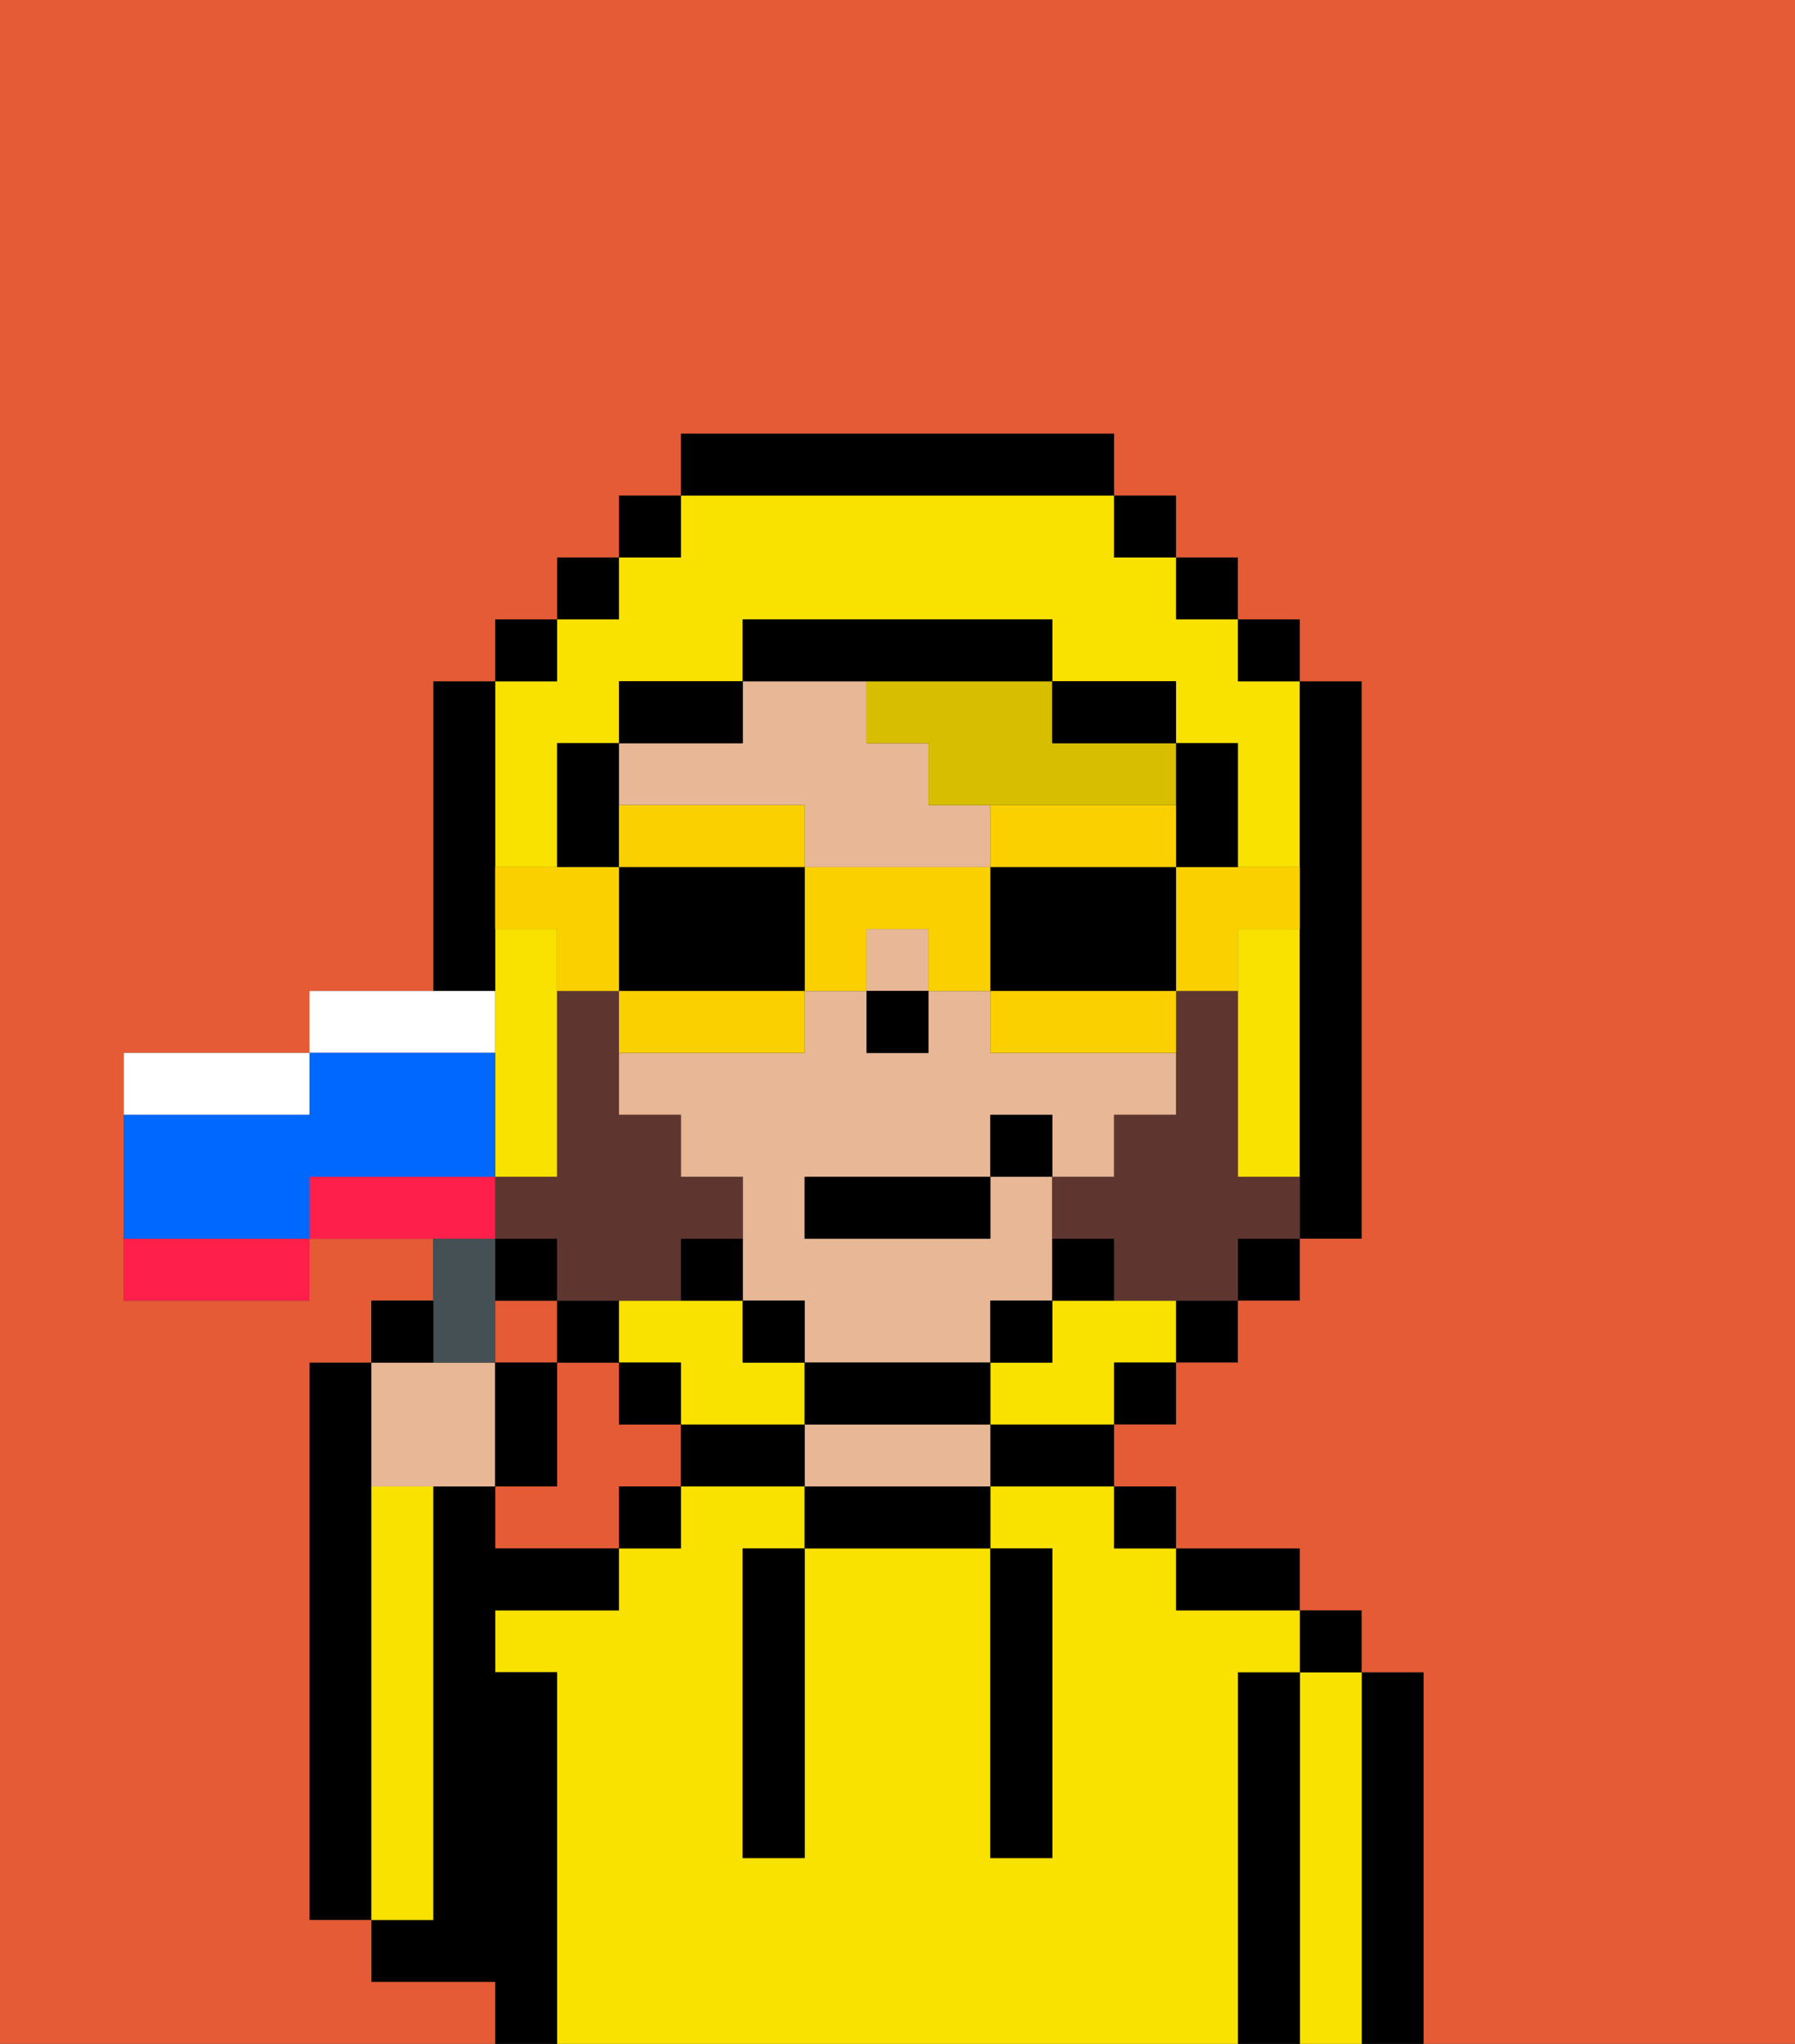 <svg xmlns="http://www.w3.org/2000/svg" viewBox="0 0 29 33"><rect x="0" y="0" width="29" height="33" fill="#333333" stroke="none"/><defs><style>polygon,rect,path{shape-rendering:crispedges;}.ta17-1{fill:#e55b35;}.ta17-2{fill:#000000;}.ta17-3{fill:#f9e100;}.ta17-4{fill:#e8b795;}.ta17-5{fill:#d8be00;}.ta17-6{fill:#5e362f;}.ta17-7{fill:#fad000;}.ta17-8{fill:#455054;}.ta17-9{fill:#ffffff;}.ta17-10{fill:#ff1f4a;}.ta17-11{fill:#0068ff;}</style></defs><rect class="ta17-1" x="8" y="21" width="1" height="1"/><path class="ta17-1" d="M10,23V22H9v2H8v1h2V24h1V23Z"/><path class="ta17-2" d="M6,24V22H5v9H6V24Z"/><path class="ta17-2" d="M23,27H22v6h1V27Z"/><path class="ta17-3" d="M22,27H21v6h1V27Z"/><rect class="ta17-2" x="21" y="26" width="1" height="1"/><path class="ta17-2" d="M21,27H20v6h1V27Z"/><path class="ta17-3" d="M20,27h1V26H19V25H18V24H16v1h1v5H16V25H13v5H12V25h1V24H11v1H10v1H8v1H9v6H20V27Z"/><path class="ta17-2" d="M20,26h1V25H19v1Z"/><rect class="ta17-2" x="18" y="24" width="1" height="1"/><path class="ta17-2" d="M16,24h2V23H16Z"/><path class="ta17-2" d="M13,24v1h3V24H13Z"/><path class="ta17-4" d="M15,23H13v1h3V23Z"/><path class="ta17-2" d="M12,23H11v1h2V23Z"/><rect class="ta17-2" x="10" y="24" width="1" height="1"/><path class="ta17-2" d="M9,27H8V26h2V25H8V24H7v7H6v1H8v1H9V27Z"/><path class="ta17-3" d="M7,30V24H6v7H7Z"/><path class="ta17-2" d="M12,26v4h1V25H12Z"/><path class="ta17-2" d="M16,30h1V25H16v5Z"/><rect class="ta17-4" x="14" y="15" width="1" height="1"/><path class="ta17-4" d="M16,17V16H15v1H14V16H13v1H10v1h1v1h1v2h1v1h3V21h1V19H16v1H13V19h3V18h1v1h1V18h1V17H16Z"/><path class="ta17-4" d="M11,13h2v1h3V13H15V12H14V11H12v1H10v1Z"/><rect class="ta17-2" x="14" y="16" width="1" height="1"/><path class="ta17-5" d="M14,11v1h1v1h4V12H17V11H14Z"/><path class="ta17-3" d="M8,14H9V12h1V11h2V10h5v1h2v1h1v2h1V11H20V10H19V9H18V8H11V9H10v1H9v1H8v3Z"/><path class="ta17-3" d="M18,21H17v1H16v1h2V22h1V21Z"/><path class="ta17-3" d="M9,18V15H8v4H9Z"/><path class="ta17-3" d="M20,16v3h1V15H20Z"/><path class="ta17-3" d="M12,22V21H10v1h1v1h2V22Z"/><rect class="ta17-2" x="10" y="8" width="1" height="1"/><rect class="ta17-2" x="9" y="9" width="1" height="1"/><rect class="ta17-2" x="8" y="10" width="1" height="1"/><path class="ta17-2" d="M8,15V11H7v5H8Z"/><rect class="ta17-2" x="8" y="20" width="1" height="1"/><rect class="ta17-2" x="9" y="21" width="1" height="1"/><rect class="ta17-2" x="10" y="22" width="1" height="1"/><rect class="ta17-2" x="18" y="22" width="1" height="1"/><rect class="ta17-2" x="19" y="21" width="1" height="1"/><rect class="ta17-2" x="20" y="20" width="1" height="1"/><path class="ta17-2" d="M21,14v6h1V11H21v3Z"/><rect class="ta17-2" x="20" y="10" width="1" height="1"/><rect class="ta17-2" x="19" y="9" width="1" height="1"/><rect class="ta17-2" x="18" y="8" width="1" height="1"/><path class="ta17-2" d="M18,8V7H11V8h7Z"/><path class="ta17-2" d="M12,11H10v1h2Z"/><path class="ta17-2" d="M10,13V12H9v2h1Z"/><path class="ta17-2" d="M12,20H11v1h1Z"/><rect class="ta17-2" x="12" y="21" width="1" height="1"/><path class="ta17-2" d="M13,22v1h3V22H13Z"/><rect class="ta17-2" x="16" y="21" width="1" height="1"/><path class="ta17-2" d="M18,21V20H17v1Z"/><path class="ta17-2" d="M19,14h1V12H19v2Z"/><path class="ta17-2" d="M18,12h1V11H17v1Z"/><path class="ta17-2" d="M15,11h2V10H12v1h3Z"/><path class="ta17-1" d="M0,7V33H8V32H6V31H5V22H6V21H7V20H5v1H2V17H5V16H7V11H8V10H9V9h1V8h1V7h7V8h1V9h1v1h1v1h1v9H21v1H20v1H19v1H18v1h1v1h2v1h1v1h1v6h6V0H0Z"/><path class="ta17-6" d="M20,19V16H19v2H18v1H17v1h1v1h2V20h1V19Z"/><path class="ta17-6" d="M9,21h2V20h1V19H11V18H10V16H9v3H8v1H9Z"/><path class="ta17-7" d="M19,15v1h1V15h1V14H19Z"/><path class="ta17-7" d="M19,14V13H16v1h3Z"/><path class="ta17-2" d="M19,14H16v2h3V14Z"/><path class="ta17-7" d="M16,16v1h3V16H16Z"/><path class="ta17-7" d="M14,16V15h1v1h1V14H13v2Z"/><path class="ta17-7" d="M13,14V13H10v1h3Z"/><path class="ta17-2" d="M13,16V14H10v2h3Z"/><path class="ta17-7" d="M13,17V16H10v1h3Z"/><path class="ta17-7" d="M9,16h1V14H8v1H9Z"/><rect class="ta17-2" x="13" y="19" width="3" height="1"/><rect class="ta17-2" x="16" y="18" width="1" height="1"/><path class="ta17-4" d="M7,24H8V22H6v2Z"/><path class="ta17-8" d="M8,22V20H7v2Z"/><path class="ta17-2" d="M7,21H6v1H7Z"/><path class="ta17-2" d="M9,22H8v2H9Z"/><path class="ta17-9" d="M5,17H2v1H5Z"/><path class="ta17-9" d="M8,16H5v1H8Z"/><path class="ta17-10" d="M8,19H5v1H8Z"/><path class="ta17-10" d="M2,21H5V20H2Z"/><path class="ta17-11" d="M8,19V17H5v1H2v2H5V19Z"/></svg>